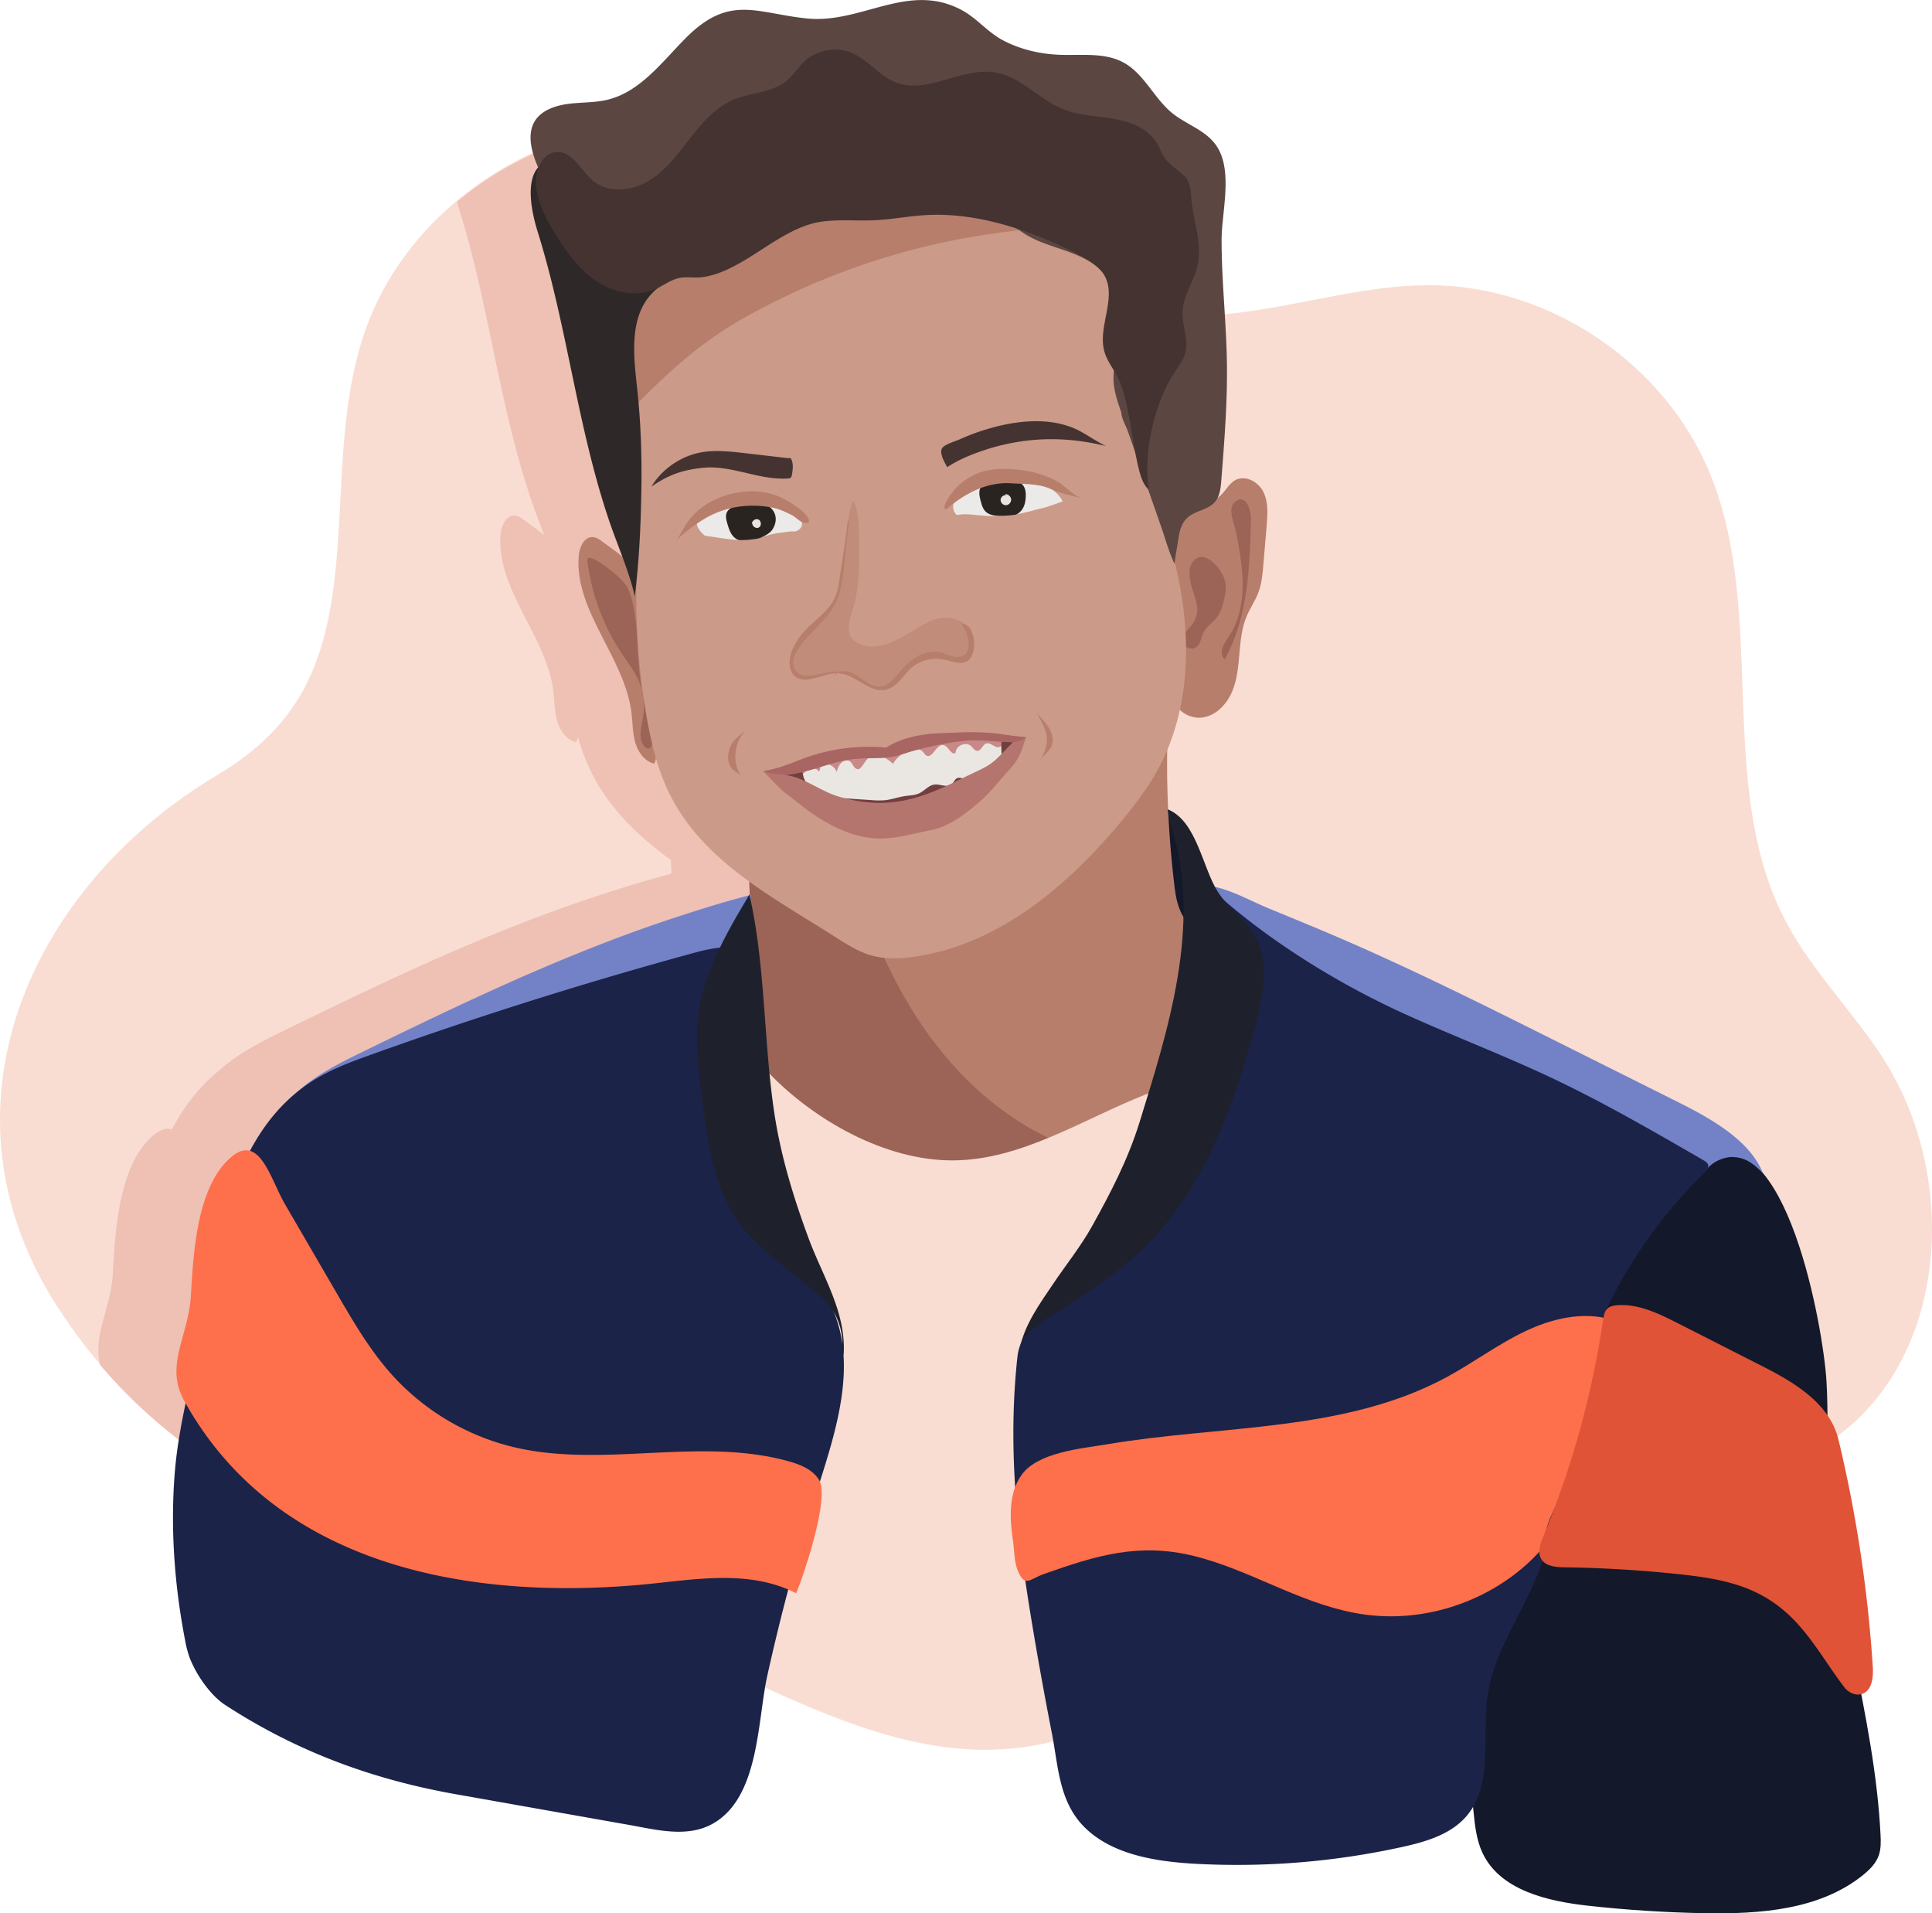 <svg id="Layer_1" data-name="Layer 1" xmlns="http://www.w3.org/2000/svg" viewBox="0 0 2272.9 2250.55"><defs><style>.cls-1{fill:#f9ddd2;}.cls-2{fill:#efc0b4;}.cls-19,.cls-3{fill:#b77e6c;}.cls-4{fill:#9b6456;}.cls-5{fill:#13182b;}.cls-6{fill:#cc9a89;}.cls-7{fill:#2e2928;}.cls-8{fill:#5c4642;}.cls-9{fill:#443331;}.cls-10{fill:#7382c7;}.cls-11{fill:#1b2348;}.cls-12{fill:#723f3f;}.cls-13{fill:#1e212c;}.cls-14{fill:#eae7e3;}.cls-15{fill:#c98989;}.cls-16{fill:#eceae8;}.cls-17{fill:#2a2421;}.cls-18{fill:#eae3de;}.cls-19{opacity:0.5;}.cls-20{fill:#b5756f;}.cls-21{fill:#a86562;}.cls-22{fill:#fd704b;}.cls-23{fill:#e05336;}</style></defs><title>orangeBack</title><path class="cls-1" d="M1.51,1282.88c13.27-149.62,112.8-287.09,253.23-370.68,97.08-57.79,129.4-130.26,140.5-246.75,9.13-95.81,3.27-195.18,37.56-285.12,41.18-108,139.35-190,250.64-221.2s233.39-14.17,337,37c115.75,57.17,215.28,156.44,343.36,172.73,106.8,13.58,212.48-34.14,320.14-33.37,140.23,1,275.58,92.86,328.27,222.78,67.32,166,5.32,367.39,88.83,525.85,30.81,58.47,79.13,105.75,114.77,161.4,90.81,141.79,76.08,358.14-64.53,450.85-135,89-318.82,37-472.08,88.57-170.43,57.35-285.71,236.75-462.75,268.28-136.55,24.32-264.22-45.33-384.4-99.4-277-124.6-583.81-135.2-765.2-417.79C13.35,1452.68-5.85,1365.91,1.51,1282.88Z"/><path class="cls-2" d="M1679.63,1786c129.09-43.44,279.84-13.4,404.86-56q-6.14-31-13.51-61.82a85.75,85.75,0,0,0-13-28.74c-.1-13.5-.38-27-1.19-40.48-2.65-44.15-26.09-187-74.89-244.66-16.62-41.42-68.45-67.69-105.9-86.4l-46.63-23.3-92.32-46.12c-83.18-41.56-166.41-83.14-251.78-120-28-12.1-56.28-23.67-84.53-35.25-19.84-8.13-42.16-20.84-63.42-25.35-15.53-29-23.66-78.07-55.05-91q-1.57-34.9-1.1-69.85a271.77,271.77,0,0,0,14.94-47.46,32.2,32.2,0,0,0,28.36,8.78c15-3,26.71-15.49,32.8-29.53s7.5-29.59,8.81-44.84,2.69-30.8,8.71-44.86c4-9.26,9.86-17.62,13.47-27,4.11-10.69,5.12-22.29,6.08-33.71l3.84-45.38c1.13-13.37,2.13-27.51-3.76-39.56s-21.35-20.52-33.12-14.08c-8.63,4.72-12.54,15.55-20.75,20.74,3-6.1,3.72-13.41,4.26-20.32,3.66-46.24,7.33-92.56,6.59-138.94-.17-11-.6-22-1.15-33-121.43-21.39-217.89-115.53-329.4-170.6-103.62-51.18-225.72-68.24-337-37a395.53,395.53,0,0,0-146.13,77.16c1,3.63,1.93,7,2.83,9.85,35,112,46.67,230.07,84.51,341.05,4.73,13.86,10.09,27.53,15.17,41.27-7-6.12-15-11.36-23.15-17.54-3.43-2.58-7.11-5.27-11.39-5.58-10.5-.75-16.13,12.25-16.86,22.76-4.55,65.3,54.34,119.13,62.19,184.12,1.38,11.45,1.16,23.18,4.26,34.3s10.47,22,21.58,25.11c1.21.34,2.16-1.95,2.88-6.17,5.23,17.93,12,35.32,21.1,51.6,21.62,38.53,53.44,67.94,88.69,93.5-.34,5.25.65,10.67.28,16l-.14-.64-.54.9c-31,8-62,17.79-92.41,27.9-125.65,41.71-244.28,98.61-363.9,157-25.91,12.65-53,26.45-74.1,45.52-24,19.15-42.24,43.13-56.54,70-6.17-1.8-13.23-.09-21.6,6.88-41.49,34.54-45.08,115.2-48,164-2.44,40.81-23.76,71.92-14.68,106.38C297.08,1816.22,564.09,1840,810.8,1945.38c23.14-104.21,66.26-194.6,155.1-259.8,58.93-43.25,135.13-66.27,206.63-51.1C1278.81,1657,1352,1755.91,1393,1856.53c7,17.24,13.82,35.37,27.35,48.15,39.21,37,85.5-18.39,116.1-40.33C1580.8,1832.56,1627.64,1803.48,1679.63,1786ZM662.08,573c0-1,0-2,.07-3h.08C662.19,571,662.14,572,662.08,573Z"/><path class="cls-3" d="M709,637.34c-3.43-2.58-7.11-5.27-11.39-5.58-10.5-.75-16.13,12.25-16.86,22.76-4.55,65.31,54.34,119.13,62.19,184.12,1.38,11.45,1.16,23.18,4.26,34.3s10.47,22,21.58,25.11c9,2.53,3.4-138,1.07-150.14-4.61-24.1-10.69-50-21.38-72.25C739.85,657.67,724.85,649.27,709,637.34Z"/><path class="cls-3" d="M1374.25,810.69c5-.84,6.4,6.43,7.2,11.44,2.42,15.11,20,24.54,35,21.56s26.71-15.49,32.8-29.53,7.5-29.59,8.81-44.84,2.69-30.8,8.71-44.87c4-9.26,9.86-17.62,13.47-27,4.11-10.69,5.12-22.29,6.08-33.71l3.84-45.38c1.13-13.37,2.13-27.51-3.76-39.56s-21.35-20.52-33.12-14.08c-9.18,5-13,16.94-22.35,21.65-5.52,2.78-12,2.54-18.06,3.84-14.24,3.06-25.48,14.85-31,28.34s-6.06,28.48-5.08,43C1380.41,715.56,1377.52,756.66,1374.25,810.69Z"/><path class="cls-4" d="M1441.63,685.41c1.14,7.71-.28,15.58-2.34,23.1-1.8,6.58-4.17,13.16-8.42,18.49-4.62,5.79-11.33,9.94-14.74,16.51-3.11,6-3.49,13.89-9,17.79-6.16,4.36-16.34-.92-16.31-8.47,0-7,6.65-11.82,11-17.28a31,31,0,0,0,6-25.8c-2.89-12.86-15.91-39.45-2.41-51.19C1420,645.83,1439.78,672.93,1441.63,685.41Z"/><path class="cls-5" d="M1351.37,1054.57c-.38,10.62-.62,21.43,2.21,31.67,2.52,9.11,7.38,17.41,12.71,25.21,5.69,8.33,14.19,17.14,24.09,15.23,5.45-1.05,9.85-5.36,12.29-10.36s3.19-10.62,3.63-16.16c1.69-21.36-.76-42.81-3.33-64.08-1-8.4-2.07-16.88-4.86-24.86-3.69-10.56-10.36-20-12.77-31-3.39-15.39-1.48-29.1-20.38-30.21C1352.09,981.14,1352.56,1021.41,1351.37,1054.57Z"/><path class="cls-4" d="M691.32,662a252.68,252.68,0,0,0,40.74,107.6c6.63,9.85,14,19.31,18.91,30.12A75.36,75.36,0,0,1,756.6,843c-2,12.05-6.49,26.15,1.7,35.22,1.2,1.32,2.83,2.51,4.61,2.31,2.63-.31,3.92-3.35,4.41-6,3.35-17.71-5.54-35.1-10.06-52.55-2.65-10.22-3.82-20.75-5-31.25C749,761.33,750.8,725,740.79,696.94c-3.3-9.27-9.81-15.54-17.16-21.83C719.72,671.77,687,644.75,691.32,662Z"/><path class="cls-4" d="M1454.57,627.8c3.76,20.23,7.54,40.6,7.41,61.17s-4.43,41.59-15.67,58.83c-2.84,4.35-6.13,8.5-7.83,13.41s-1.45,10.92,2.22,14.6c27.66-49.67,29.66-109.07,31-165.9.23-9.7-6.41-31.38-19.83-18.54C1443.95,598.94,1452.82,618.42,1454.57,627.8Z"/><path class="cls-3" d="M1373.57,862.44a1196.75,1196.75,0,0,0,8.33,181.32c1.94,15.87,5.1,28.49,14.71,41.26,45.24,60.11,38.66,153.25-14.58,206.41-31.08,31-73.77,47.76-116.59,57.51s-86.84,13.34-129.77,22.62c-17.84,3.86-36.13,8.72-54.1,5.51-15.73-2.81-29.7-11.56-42.91-20.56-29.87-20.34-62.22-39.84-90.54-62.29q-38.82-130.82-67.85-264.29c10.54-13.9,22.1-30.62,35.29-42a614.31,614.31,0,0,1,318.12-143.4c16.42-2.21,33.07-3.74,49.54-2,11.21,1.19,22.2,3.9,33.15,6.59C1335.87,853.9,1354.09,857.65,1373.57,862.44Z"/><path class="cls-4" d="M875.21,1205.66l-5-43.49c-1.72-14.89-4.37-30.76-3.31-45.77,1-13.61,6.14-26.85,10-39.82a122,122,0,0,0,4.87-22.94c.6-6.35-.95-12.89,0-19.11,3.86,4.41,19.08.55,23.82-2,8.74-4.66,18.16-7.36,27.78-9.59,21.38-5,43.36-7.51,64-15.28,20.67,73,49,144.64,92.93,206.47s104.48,113.56,176.35,137.81c-57.93,28.11-121.58,57-184.41,42.85-26.89-6-51.37-19.65-75.43-33.09-30.91-17.27-64-33-91.57-55.26-10.56-7-20.67-15.35-26.7-26.48-5.93-10.94-7.46-23.66-8.89-36Z"/><path class="cls-6" d="M889.7,279.53c-17,9.8-33.82,20.05-52.35,26.27-33.89,11.38-69.08,20.61-81.53,59.23-5.63,17.45.06,37.56-11,52.91-2.66,3.69-6.61,6.7-11.14,7.17a206.06,206.06,0,0,0-1.41,24.74c.05,63.06,23.5,124,18.68,187.3A837,837,0,0,0,759.87,838c6.08,36.52,14.81,73.19,32.93,105.48,41.62,74.17,121,114.58,190,158.74,13.86,8.86,28,17.86,43.92,22.06,15.33,4,31.53,3.41,47.25,1.3,100-13.47,183.14-84,247.17-161.95,14.44-17.58,28.28-35.77,39.44-55.59,46.7-83,41.49-186.56,12.79-277.34-26.1-82.55-14.44-177.17-12.46-263.73.47-20.57,1.59-41.34-2.28-61.54s-13.43-40.2-30.24-52.06c-19.69-13.89-45.51-14.48-69.61-14.32q-94.54.65-189,6.17c-26.8,0-54.08,5.38-81.21,6.4-19.09.72-38.48,1.5-56.61,7.52C917.14,264.08,903.36,271.66,889.7,279.53Z"/><path class="cls-3" d="M873.52,375a835.49,835.49,0,0,1,400.24-108.38c-21.65-18.07-48.12-29.59-75.29-37.16-35.77-10-73-13.39-110-16.26q-86.54-6.71-173.31-9.64c-30.54-1-78-3.24-100.44,22.49-8.57,9.82-7.7,22.92-18.66,30.85-11.34,8.21-28.55,1.95-38,14.82-3.19,4.36-4.21,9.88-5.15,15.2-7.65,43.33-11.32,87.38-21.08,130.46-5.31,23.43-32.85,67.36-13.64,90.27C767.19,456.28,810.36,410.88,873.52,375Z"/><path class="cls-7" d="M717,613.61c10,29.26,22.81,57.65,29.83,87.75,5.17-42.71,6.92-80.83,7.67-123.84.69-39-.45-78-4.51-116.79-4.24-40.48-12.5-93.25,24-122,5.19-4.1,11.17-7.7,14.28-13.55a35.81,35.81,0,0,0,3-9.87c.52-2.58,9.23-36.9,1.35-36.9a152.9,152.9,0,0,0-21.58-34c-2.93-3.5-6.31-7-10.76-8.05-3.88-.89-7.9.31-11.75,1.31-13.41,3.48-29.93,3.74-38.6-7.06-6.45-8-6.37-19.73-12.21-28.22-12-17.47-49.6-20.52-63.47-6.69-17.36,17.32-7.84,57.29-1.71,76.89C667.53,384.53,679.19,502.62,717,613.61Z"/><path class="cls-8" d="M1441.74,210.62c.83,24.4-4.6,51.2-4.6,71.89,0,48,5.49,95.72,6.24,143.66.73,46.38-2.93,92.7-6.59,138.94-.71,9-1.7,18.66-7.64,25.45-8.46,9.67-24,10.1-33,19.19-6.72,6.6-8.77,16.08-10,25.07-1.27,9.36-3.62,19.08-4.29,28.38-6.58-13.39-10.53-28.42-15.44-42.5l-15.85-45.49-15.85-45.49L1326.75,507c-2.11-6.06-7.57-15.36-7.57-21.71-4.4-12.64-8.86-25.53-9.19-38.91-.42-17,5.79-33.35,8.28-50.14,4.5-30.44-4.88-64.08-28.92-83.28-24.33-19.43-58.66-21.37-84.68-38.47-29.14-19.15-39.76-31.55-64.92-56.32a123.74,123.74,0,0,0-80.09-35.06c-47.53-2.26-91.56,22.84-132.49,47.12q-59.34,35.2-118.69,70.41c-42,25-53.25,32.93-93.43-.15-16.4-13.51-35.5-28-47.53-45.84-21.87-32.37-78.89-111.26-11.38-130,18.84-5.24,39.09-2.73,58.12-7.23,38.67-9.15,64.34-44.29,92.33-72.5,51.58-52,82.89-29.31,142.75-23.21,64.09,6.53,118.76-43.34,181.62-10.11,18.2,9.62,30.65,26.15,49.07,35.86,20.56,10.83,43.92,16.21,67.07,17,25.47.88,52.7-3,75,9.28,24.17,13.32,35.59,42,57,59.33,15.76,12.76,36.68,19.21,49.43,35C1437.93,179.53,1441.19,194.55,1441.74,210.62Z"/><path class="cls-9" d="M1325.46,476.28c5.47,24.2,8.24,50.26,13.84,73.5,2.31,9.57,5,19.75,12.29,26.33-6.84-42.62,6.21-101.94,30.17-138,4.68-7,10.07-13.88,12.4-22,4.65-16.19-3.77-33.26-2.9-50.07,1-19.49,14.22-36.29,18-55.43,5.18-26.39-6.51-53.79-7.88-80.16-1.35-26-11.44-23.58-28-40.94-5.92-6.2-8.39-14.86-12.94-22.12-10.55-16.82-31.11-24.42-50.68-27.75s-39.94-3.64-58.4-10.94c-28.49-11.27-50.09-38.32-80.29-43.46-39.16-6.67-79.69,26-116.8,11.82-19.76-7.56-33.05-26.93-52.61-35-18.12-7.48-40.4-3.52-54.84,9.74C939,79,933.45,88.44,925.27,95.18c-17,14-41.35,13.46-61.66,21.84-21.49,8.87-37.41,27.28-51.73,45.6s-28.42,37.67-48.25,49.82-47.34,15.23-65.41.59c-14.83-12-24.39-35.29-43.45-34.21-16.5.94-25.1,20.92-24.16,37.42,1.2,21.16,11.48,40.67,22.55,58.75,13.12,21.42,28.22,42.45,49.23,56.21s49.13,19,71.5,7.59c7.28-3.72,14.54-8.76,22.64-11.15,9.31-2.75,19.43-.44,29-1.57,10.23-1.21,20.09-4.53,29.44-8.78,20.26-9.2,38.33-22.47,57.26-34,16.86-10.28,35-19.92,54.79-22.62,20.77-2.83,41.89-.61,62.83-1.64,19.34-1,38.45-4.69,57.78-5.93,41.75-2.68,83.56,6.4,122.89,20.67a473.12,473.12,0,0,1,60.65,27c10.87,5.78,22,12.47,28.09,23.19,15.11,26.65-8.54,60.89.2,90.24,3.89,13.06,13.81,23.53,18.54,36.31A203.6,203.6,0,0,1,1325.46,476.28Z"/><path class="cls-5" d="M1781.52,1616.06c-18.67,41.56-32.33,85.2-43.73,129.31-11.55,44.69-20.86,90.2-23,136.31-1.95,42.78,2.33,85.56,6.59,128.17l12.07,120.5c1.67,16.68,3.44,33.72,10.53,48.91,20.51,44,76,57,124.18,62.33q68,7.54,136.47,8.81c65.53,1.21,136.2-3.72,187.18-44.92,7.68-6.21,15-13.49,18.35-22.78,2.83-7.84,2.6-16.42,2.18-24.74-7.09-142-56.71-279.45-61.79-421.51-1.34-37.36.43-74.81-1.81-112.13-3.66-61-47-310.14-141.92-263.29C1907.88,1409.85,1825.68,1517.76,1781.52,1616.06Z"/><path class="cls-10" d="M788.67,1081.12c-125.65,41.71-244.28,98.61-363.9,157-40,19.5-82.72,41.74-102,81.8-4.18,8.69-7.13,18.49-5.21,27.94,5.42,26.7,41.39,31.45,68.45,28.2,82.87-10,162.58-37.06,241.58-64,23.78-8.1,47.73-16.29,69.48-28.87,24.37-14.1,45.34-33.37,64.77-53.75s38.68-41.2,56-63.49c8.28-10.64,16.12-21.62,23.35-33,3.5-5.52,11.81-27.38,19.05-26.65,2.72.27,5.6,1.48,8.06.29,2-1,3-3.24,3.81-5.34a196.47,196.47,0,0,0,11.6-48.71C851.85,1060.69,820,1070.73,788.67,1081.12Z"/><path class="cls-10" d="M1956.58,1372.9c-46.8-15.33-97.67-12.95-145.35-25.29-62-16-114.75-55.77-165.69-94.6-72.79-55.48-184.5-125.22-223.5-211,23.37,2.75,48.57,17.5,70.69,26.56,28.25,11.58,56.5,23.16,84.53,35.25,85.37,36.84,168.6,78.42,251.78,120l92.32,46.12,46.63,23.3c37.57,18.77,89.6,45.14,106.06,86.78-11.5-11.48-20.7-19.12-37.64-19.12-10.61,1-21.41,5.74-28.16,14.18a3.71,3.71,0,0,1-1.34,1.18,4,4,0,0,1-1.39.24c-4.72.24-9.46.41-14.18.71-3.94.25-7.47,1.64-11.53,1.49C1971.77,1378.39,1964.13,1375.38,1956.58,1372.9Z"/><path class="cls-1" d="M1121.32,1364.92c80.6-.47,152-48.18,227-77.75,2.58-1,5.45-2,8.05-1.06,3.45,1.27,4.83,5.33,5.78,8.88l13.08,49.09,29.13,109.34q17.22,64.65,34.34,129.33c5.06,19.17,10.14,38.74,8.88,58.53-1.07,16.94-6.75,33.22-12.52,49.18-12,33.11-24.74,66.27-43.81,95.87-22.3,34.62-52.84,63.56-87.21,86.24-65.6,43.29-146.84,63.84-224.56,52.15S928.71,1868,887.22,1801.26c-17.79-28.62-29.7-60.58-38.14-93.21-25.21-97.48-19.44-199.56-2.72-297.93,4.25-25,9.23-49.88,14.63-74.65,7.35-33.78,17.9-64.33,16.14-99.06,10.13,6.58,18,16,26.38,24.7C957.64,1317.7,1041.51,1365.39,1121.32,1364.92Z"/><path class="cls-11" d="M1823.26,1266.86c62,29.16,121.39,63.52,180.7,97.83,2.36,1.36,4.92,3,5.61,5.62.93,3.55-2,6.86-4.59,9.42-84.34,82.14-142.22,191-163.12,306.9-9.64,53.44-11.77,108.77-30.74,159.65-18.57,49.83-52.91,94.27-60.84,146.86-7.33,48.64,7.08,105.1-24.68,142.67-18.56,22-48.17,30.59-76.24,36.76a905,905,0,0,1-233.08,20.2c-47.31-2-105.06-8.29-140.39-43.48-30.31-30.19-30.76-71.66-38.51-111.15q-13.94-71.09-25.56-142.62c-16.47-101.5-25.92-198.1-14.85-299.7,3.7-33.93,35.87-50.92,61-70.76,34.35-27.16,69.38-53.42,98.28-86.64a544.12,544.12,0,0,0,95.15-157.25c15.77-40,18.93-78.86,13.35-121.47-4-30.53-13.34-90.09-37.46-112.06,62.86,57.28,144.79,108.23,222.28,143.67C1707,1217.57,1766.1,1240,1823.26,1266.86Z"/><path class="cls-12" d="M1103.84,908.6A519.09,519.09,0,0,1,994,921.51c-14.14.14-28.94-.14-41.53,6.3L983,953.31c3.89,3.25,7.82,6.52,12.33,8.82,5.51,2.81,11.66,4,17.76,5.09a333.13,333.13,0,0,0,40.58,4.4c17.7.83,35.79.18,52.54-5.62s32.13-17.35,39.3-33.56c3.63-8.21,4.53-19-2-25.13-2.72-2.55-6.35-3.9-10-4.82a56.89,56.89,0,0,0-43.1,6.43"/><path class="cls-11" d="M239.88,1980.23a136.89,136.89,0,0,1-16.76-30.33,126.32,126.32,0,0,1-5.46-21.05c-12.64-65.25-17.58-134.65-11.66-201,3.4-38.12,11.82-75.58,20.22-112.92,26.58-118.18,31.93-282,150.15-348.68,19.47-11,40.57-18.7,61.61-26.23q184.33-66,373.32-117.81c12.63-3.46,25.39-6.9,38.46-7.71-21.08,123.11,11.78,257.25,85.21,358.28,15.4,21.19,32.73,41.35,43.67,65.15,30.41,66.16,5.59,143.09-16.5,212.48q-34.65,108.81-59.42,220.45c-11.88,53.52-9.17,143.86-64.7,174.55-29.9,16.52-66.19,6.78-97.75,1.19l-203.76-36.09c-98.45-17.44-187.23-50.21-271.38-104.89C256.15,1999.83,247.34,1990.53,239.88,1980.23Z"/><path class="cls-13" d="M990.84,1586.1a74.61,74.61,0,0,0-27-62.79c-15.35-12.41-30.73-24.69-46.05-37.2-14.51-11.85-29.12-23.79-41.1-38.19-35.43-42.57-43.77-100.78-50.73-155.73-4.27-33.64-8.53-67.76-3.79-101.34,7.07-50.11,33.53-95.07,59.45-138.54,19.12,83.25,16.58,174,29.57,258.48,7.71,50.11,22.61,98.66,40.21,146.11,16.79,45.29,44.77,87.62,41,137.5"/><path class="cls-13" d="M1260.91,1532.43c-17.43,12-56.05,30.39-61.28,53.31,6.61-29,22.8-51,39.24-75.45,15.27-22.7,32.55-44.06,45.88-68,22.14-39.8,42.3-78.46,56-122.66,33.68-108.84,72.68-230.63,38.29-343.91-2.35-7.75-4.8-15.46-5-23.59,33.9,13.7,40.79,69.29,58.81,97.09,12.55,19.38,33,32.9,44.23,53.07,16.88,30.31,9.31,67.86.4,101.39-17.29,65.1-38.25,130-72.67,187.86-22.73,38.24-51.63,73.38-86.83,100.78C1299,1507,1279.74,1519.44,1260.91,1532.43Z"/><path class="cls-14" d="M959,940.43c4,.54,8.19-.67,13.08-4.51,8.34,2.2,17,2.78,25.55,3.36l27.23,1.82a94.23,94.23,0,0,0,16.37.14c7.91-.85,15.52-3.7,23.4-4.86,5.8-.85,11.86-.84,17.17-3.45,6-3,10.68-9.14,17.24-10.06,7.08-1,15.38,4.25,20.8-.66,2.27-2.05,3.35-5.53,6.06-6.85,4.2-2,9.13,2.44,13.56,1,3.23-1,4.89-4.73,7.53-6.95,1.92-1.62,4.32-2.42,6.63-3.32,14.16-5.53,29.49-17.42,35.72-32.3-14,.11-29.14-7.1-43.79-7.78a170.09,170.09,0,0,0-48.88,4.77c-13.08,3.24-25.78,8-38.89,11.14-22.59,5.36-46,5.65-68.94,8.59-15,1.93-39.56,4.23-51.61,15.09-11.08,10,.08,19.29,7.57,26.26C949.52,936.34,954,939.76,959,940.43Z"/><path class="cls-15" d="M949.21,906.42c4.38-3.25,12.17-3.69,13.94,1.47a9.77,9.77,0,0,0,1.79-8c7.12-3.68,17.1.62,19.32,8.32,1.14-3.81,2.36-7.77,5.12-10.63s7.55-4.18,10.76-1.85c2.15,1.56,3.07,4.27,4.67,6.39s4.83,3.61,6.79,1.86c6.08-5.43,6.23-12.53,15.67-14.65,9.89-2.22,17,3.66,23.93,9.55-2.62-2.21,22.83-28.69,35.46-13.52,1,1.16,1.76,2.53,3.05,3.31,7.37,4.46,11.84-14.1,20.25-12.2,6,1.36,9.36,12.72,14.28,9,.1-8.34,12.11-13.5,18.23-7.83,2.33,2.16,4.2,5.57,7.38,5.55,4.66,0,6-7.26,10.4-8.66,5.5-1.74,11,6.6,16.13,3.88,3.18-1.7,2.89-6.77.3-9.29s-6.43-3.14-10-3.55c-30.87-3.56-74.2-5.89-102.28,9.88-5.52,3.1-10.71,7-16.81,8.7-4.19,1.16-8.59,1.22-12.94,1.28-33.65.4-62.52,4.34-95.42,11.11-7.59,1.56-19.68,8.36-11.8,17S943.26,910.83,949.21,906.42Z"/><path class="cls-3" d="M871.33,912.41a44.71,44.71,0,0,1,6.44-53.88c-6.22,5.45-14,10.69-17.75,18.08s-4.86,16.45-1.3,23.92C861.61,906.62,866.78,907.44,871.33,912.41Z"/><path class="cls-3" d="M1223,896.26c4.74-8.91,9.32-18.54,8.56-28.61-.57-7.62-4.16-14.65-7.67-21.44l-5.17-10c3.31,6.43,8.57,10.29,12.81,16.15s7.7,12.86,6.86,20C1237.09,883.84,1227.95,885.89,1223,896.26Z"/><path class="cls-9" d="M925.29,538.71,876.13,533c-19.82-2.29-40.27-4.54-59.44,1-20.5,5.93-39.45,20.14-50.34,38.4,19.73-13.72,36.54-19.7,60.74-22.17,33.61-3.43,66.42,15,100.12,12.55a5.33,5.33,0,0,0,2.79-.75c1.16-.84,1.48-2.4,1.7-3.81.84-5.18,1.67-10.59.14-15.61S930.51,539.32,925.29,538.71Z"/><path class="cls-9" d="M1208.9,518.2c30.48-3.49,61.1-1.2,92,6.46-9.53-4.86-18.31-10.64-27.58-16-28.88-16.7-64.63-15.31-96.14-8.12a261.09,261.09,0,0,0-47.88,16.14c-4.86,2.16-17.88,5.89-20.83,10.35-3.82,5.77,2.7,16.77,5.94,22.5,12.37-8.5,28.6-15,42.75-19.76A253.12,253.12,0,0,1,1208.9,518.2Z"/><path class="cls-16" d="M939.79,623.06c-3.94,3-9.35,2.77-14.3,2.93-12.29.4-24.2,4.09-36,7.44s-24,6.4-36.28,5.48-24.79-6.44-31.25-16.9c-1.52-2.46-2.7-5.47-1.76-8.2.77-2.23,2.77-3.78,4.74-5.08,17.36-11.45,39-13.91,59.67-15.82,8.8-.81,17.73-1.57,26.42,0C918.48,594.33,955.1,611.35,939.79,623.06Z"/><path class="cls-16" d="M1127,581c7-9.76,20.53-11.74,32.51-12.89l14.57-1.4c14-1.35,28.32-2.69,42.15.11s27.37,10.38,34,22.86a282.92,282.92,0,0,1-114.28,19.22C1119,608.26,1118,593.5,1127,581Z"/><path class="cls-17" d="M909,622.39c-2.6,4.23-7.2,6.76-11.68,8.91-5.34,2.56-10.91,4.89-16.8,5.49s-12.21-.69-16.62-4.65-6.43-10.16-8.15-16c-1.37-4.61-2.69-9.81-.37-14a13.72,13.72,0,0,1,4.56-4.59c5.22-3.49,11.49-5.07,17.7-6,6-.89,12.08-1.24,17.94.11C910.13,595,917.49,608.55,909,622.39Z"/><path class="cls-17" d="M1154.58,592.29c1,3.61,2.54,7.25,5.31,9.79,3.27,3,7.85,4.05,12.26,4.59a72,72,0,0,0,18.86-.21c9.11-1.31,14.4-9.21,15.38-18.17.86-7.86.8-16.27-6.51-20.55-5.28-3.09-11.51-4.14-17.62-4.48-7.9-.45-16.69.37-23.52,4.72C1149.6,573.77,1151.84,582.84,1154.58,592.29Z"/><path class="cls-18" d="M885.17,615.4c-.55,3.8,4.48,7,7.75,5s2.79-7.81-.73-9.36-8.07,1.85-7.69,5.67"/><path class="cls-18" d="M1184.13,582.44a6.11,6.11,0,0,0-7,5.61,6.37,6.37,0,0,0,6.68,6.19,6.65,6.65,0,0,0,5.72-7.21,7,7,0,0,0-7.29-5.78"/><path class="cls-19" d="M987.37,683.05c-1.86,12.57-4.16,21.36-12.2,31.1-8.48,10.27-19.29,17.94-28.32,27.66a79.54,79.54,0,0,0-12.32,17.49c-3.08,5.94-5.44,12.42-5.58,19.12-.27,12.73,7,21.47,19.91,20.65,12.25-.79,24.35-7.76,36.5-7.47,12.35.3,22.76,8.21,33.08,14,23.11,12.93,33.67,3.15,47.8-14.45a45.61,45.61,0,0,1,44.37-15.64c9.69,2.13,20.86,7.17,28.57.91,4-3.27,5.52-8.71,6.32-13.85,4.68-30.09-27.25-43-51.42-31.92-24.36,11.19-57.78,42.64-87.66,23.94-16.29-10.19-3-34.87-.09-49,5.46-27,4.84-54.89,4-82.27-.35-11.75-.84-24-6.64-34.26-3.74,8.34-4.66,15-6,24Z"/><path class="cls-3" d="M985.41,791.88c12.35.3,22.76,8.21,33.08,14,23.11,12.93,33.67,3.15,47.8-14.45a45.61,45.61,0,0,1,44.37-15.64c9.69,2.13,20.86,7.17,28.57.91,4-3.27,5.52-8.71,6.32-13.85,1.55-9.94-1.56-29.56-14.77-29.26a40,40,0,0,1,8.6,25.28c0,3.18-.54,6.51-2.41,9.09-3.28,4.54-9.8,5.41-15.28,4.27s-10.53-3.85-16-5c-9.82-2.13-20.21.89-28.7,6.25s-15.36,12.9-21.83,20.58c-4.75,5.63-9.92,11.76-17.13,13.26-6.89,1.44-13.89-1.77-19.74-5.68s-11.3-8.68-17.95-11-15.15-1.35-19.11,4.47"/><path class="cls-3" d="M994.06,656.16c1.42-14.64,3.28-29.36,4.54-44-.3.51-.76.57-1.19,1a1.42,1.42,0,0,0-.31.93c-2,23.15-6.29,46.22-9.69,69.23-1.86,12.57-4.16,21.36-12.2,31.1-8.48,10.27-19.29,17.94-28.32,27.66a79.54,79.54,0,0,0-12.32,17.49c-3.08,5.94-5.44,12.42-5.58,19.12-.27,12.73,7,21.47,19.91,20.65,12.25-.79,24.35-7.76,36.5-7.47-1.26.85-.32.59-.76-.86s-2.47-1.48-4-1.19l-19.57,3.73c-8.28,1.58-18.17,2.67-23.91-3.51-13.38-14.4,9.65-37.19,18.86-46.93,12.22-12.91,25.68-25.86,30.84-43.06C991.18,685.84,992.63,670.94,994.06,656.16Z"/><path class="cls-12" d="M952.84,927.88a39.07,39.07,0,0,1-17.58-3.5,93.2,93.2,0,0,1-14.52-8.48c-.65-.43-1.34-.93-1.41-1.57s.54-1.27,1.14-1.78c4.63-4,14.89-13.31,21-8.48,2.75,2.16,3.24,8.88,4.53,11.75A79.13,79.13,0,0,0,952.84,927.88Z"/><path class="cls-12" d="M1176.68,895.25a215.22,215.22,0,0,0,20.25-16.64,8.66,8.66,0,0,0,2.29-2.86,3.11,3.11,0,0,0-.53-3.45,4.82,4.82,0,0,0-3-.8c-5.84-.4-14-5.73-17.14,1C1176.49,876.85,1180.37,892.57,1176.68,895.25Z"/><path class="cls-20" d="M1155.19,862.89c-37.82-1.21-81.24-3.88-113.06,16.59a221,221,0,0,0-102.38,14.7C925.3,900,913,904.47,898,907c-.29,0,20.81,22.09,24.37,24.67,11.43,8.29,22,17.68,33.72,25.6,23.53,15.89,50.32,28.92,79.29,29.07a126.34,126.34,0,0,0,20.29-1.75c13.24-2.1,26.63-5.63,39.34-8.08,21.8-4.21,40-18.62,57-33,13.44-11.41,23.53-25.49,35.51-38.24,11.41-12.13,14.49-21.67,19.35-38A513,513,0,0,0,1155.19,862.89Zm6.08,38.13c-9.55,5.52-19.75,9.66-29.59,14.62-24.77,12.48-50.59,24-78.1,27.55-23,3-46.4.19-68.45-6.7-20.73-6.48-40.7-23-62.38-25,25.57-1.36,51-14.54,76.62-18.16,13.88-2,27.94-1.17,41.89-2.18,13.38-1,23.3-5.7,35.82-8.9,19.8-5.06,38.42-9.38,58.76-11,18.69-1.49,37.51,1,56,1.78C1181.93,882.27,1173.07,894.21,1161.28,901Z"/><path class="cls-3" d="M827.72,610.9a193,193,0,0,0-31,23.63L805,620.1c13.7-24,40-37.87,67-41.29,20.57-2.61,38.49.6,56.29,11.41,6.93,4.21,14.49,9.37,19.93,15.44,2.7,3,6.61,10.5-1.13,9.34-6.69-1-10.19-6.37-15.81-9.25-6.56-3.36-14.55-7-21.78-8.49a118.75,118.75,0,0,0-45.9-.36A109.42,109.42,0,0,0,827.72,610.9Z"/><path class="cls-3" d="M1235.4,574.87c-13.46-6-31.57-5.49-46.15-6.41-28-1.76-53.81,11.87-74.28,29.22-1,.87-2.68,1.72-3.56.69a2.38,2.38,0,0,1-.35-1.81,21.79,21.79,0,0,1,3.39-8.69A73.25,73.25,0,0,1,1149,557.22c17.45-7.54,40.24-6.33,58.62-3.33a116.87,116.87,0,0,1,35.18,11.85c9.88,5.24,20.19,18.19,30.93,20.06C1261.31,583.64,1247,580,1235.4,574.87Z"/><path class="cls-6" d="M905.32,630.72c-13.41,3-26.39,5.43-40.57,4.24s-28.06-4.21-42.18-5.55a6.47,6.47,0,0,0-4.27.59,6.59,6.59,0,0,0-2.15,3.65c-2.09,6.48-3.56,10.93.84,16.84,3.16,4.25,8.11,6.78,13.06,8.65,28.64,10.83,61.33,3.91,88.7-9.82,5.19-2.6,25.71-11,21.88-20.08-3.66-8.68-22.92-1.42-29,0Z"/><path class="cls-6" d="M1197.91,604.95l.33-.06c14.3-2.42,30.42-10.61,45.17-7.49,14,3,23.16,18.62,15.58,31.9-3.93,6.88-11.26,11.06-18.55,14.17a122.15,122.15,0,0,1-101.29-3.06c-9.89-5-19.87-12.41-22-23.27-.43-2.2-.45-4.65.86-6.46,6.41-8.91,26.8-5,35.65-4.36C1167.67,607.37,1184,607.25,1197.91,604.95Z"/><path class="cls-21" d="M1188.32,873c-17.29-.6-34.28-3.12-51.69-1.74-20.34,1.62-39,5.94-58.76,11-12.52,3.2-22.44,7.94-35.82,8.9-14,1-28,.22-41.89,2.18-34.18,4.83-67.06,26.37-102,13.61,14.68-1.88,28.73-7.31,42.4-12.76a221,221,0,0,1,102.38-14.7c.55.05,2.2-1.37,2.72-1.68q1.62-1,3.28-1.84,3.19-1.7,6.5-3.14a106,106,0,0,1,13.68-4.85,155.51,155.51,0,0,1,29.27-5c5.59-.47,11.07-.34,16.63-.7,6.33-.41,12.66-.77,19-.93a311.84,311.84,0,0,1,33.8,1c6.87.57,13.67,1.74,20.48,2.77,6.52,1,13,1.64,19.5,2.13-1-.07-1.23.79-1.88,1.33a10.89,10.89,0,0,1-2.52,1.34c-1.41.62-2.88,1.09-4.34,1.58A30.51,30.51,0,0,1,1188.32,873Z"/><path class="cls-22" d="M216.46,1647.23c107.22,194.65,334,235.2,537.44,216.82,60.31-5.45,126.08-19,182.68,10,9.16-21.37,39.73-112.53,27-133.29-7.54-12.32-22.18-18.15-36.09-22-104.09-28.91-217.2,8.3-322.37-16.4a281.71,281.71,0,0,1-143.35-84.53c-26.18-28.91-46-62.9-65.59-96.61l-61-104.92c-16.87-29-29.65-83.19-62.65-55.72-41.49,34.54-45.08,115.2-48,164C221.7,1571.66,193.67,1605.85,216.46,1647.23Z"/><path class="cls-22" d="M1815.95,1819.65c-53.8,62.86-142.65,93.53-223.77,77.24-66.1-12.8-123.43-51-187.87-66.73-64.83-15.87-115.1-.37-176.3,21.3-16.5,5.84-22.1,16.26-30.48-3.52-4.6-10.84-4.06-24-5.79-35.51-3.86-25.62-5.73-55.4,10.17-77.67,19.1-26.73,70.91-30.91,100.15-35.86,134.91-22.84,279.82-14,400.12-79.17,31-16.81,59.49-38.18,91.3-53.45s68.68-24.14,102.46-14c-15.12,68.81-32.11,133.41-57.19,199.25C1828.51,1778.4,1817.42,1791,1815.95,1819.65Z"/><path class="cls-23" d="M2072.53,1606.58l-98.41-50c-22.33-11.36-46.07-23-71.06-21.34-4.47.3-9.24,1.19-12.39,4.38s-4,8.08-4.65,12.58a1078.58,1078.58,0,0,1-70.43,255.05c-3.54,8.54-7.11,18.64-2.34,26.56,5.16,8.59,17,9.59,27,9.74q67.15.94,134,8c31.62,3.35,63.76,7.9,92.34,21.84,51.64,25.18,71.36,69.55,103.24,111.33,4.85,6.36,13.53,10.39,21.05,7.67,11.73-4.24,13.13-20,12.32-32.49a1580.85,1580.85,0,0,0-40.29-266.35C2152.53,1650.1,2109.55,1625.4,2072.53,1606.58Z"/></svg>